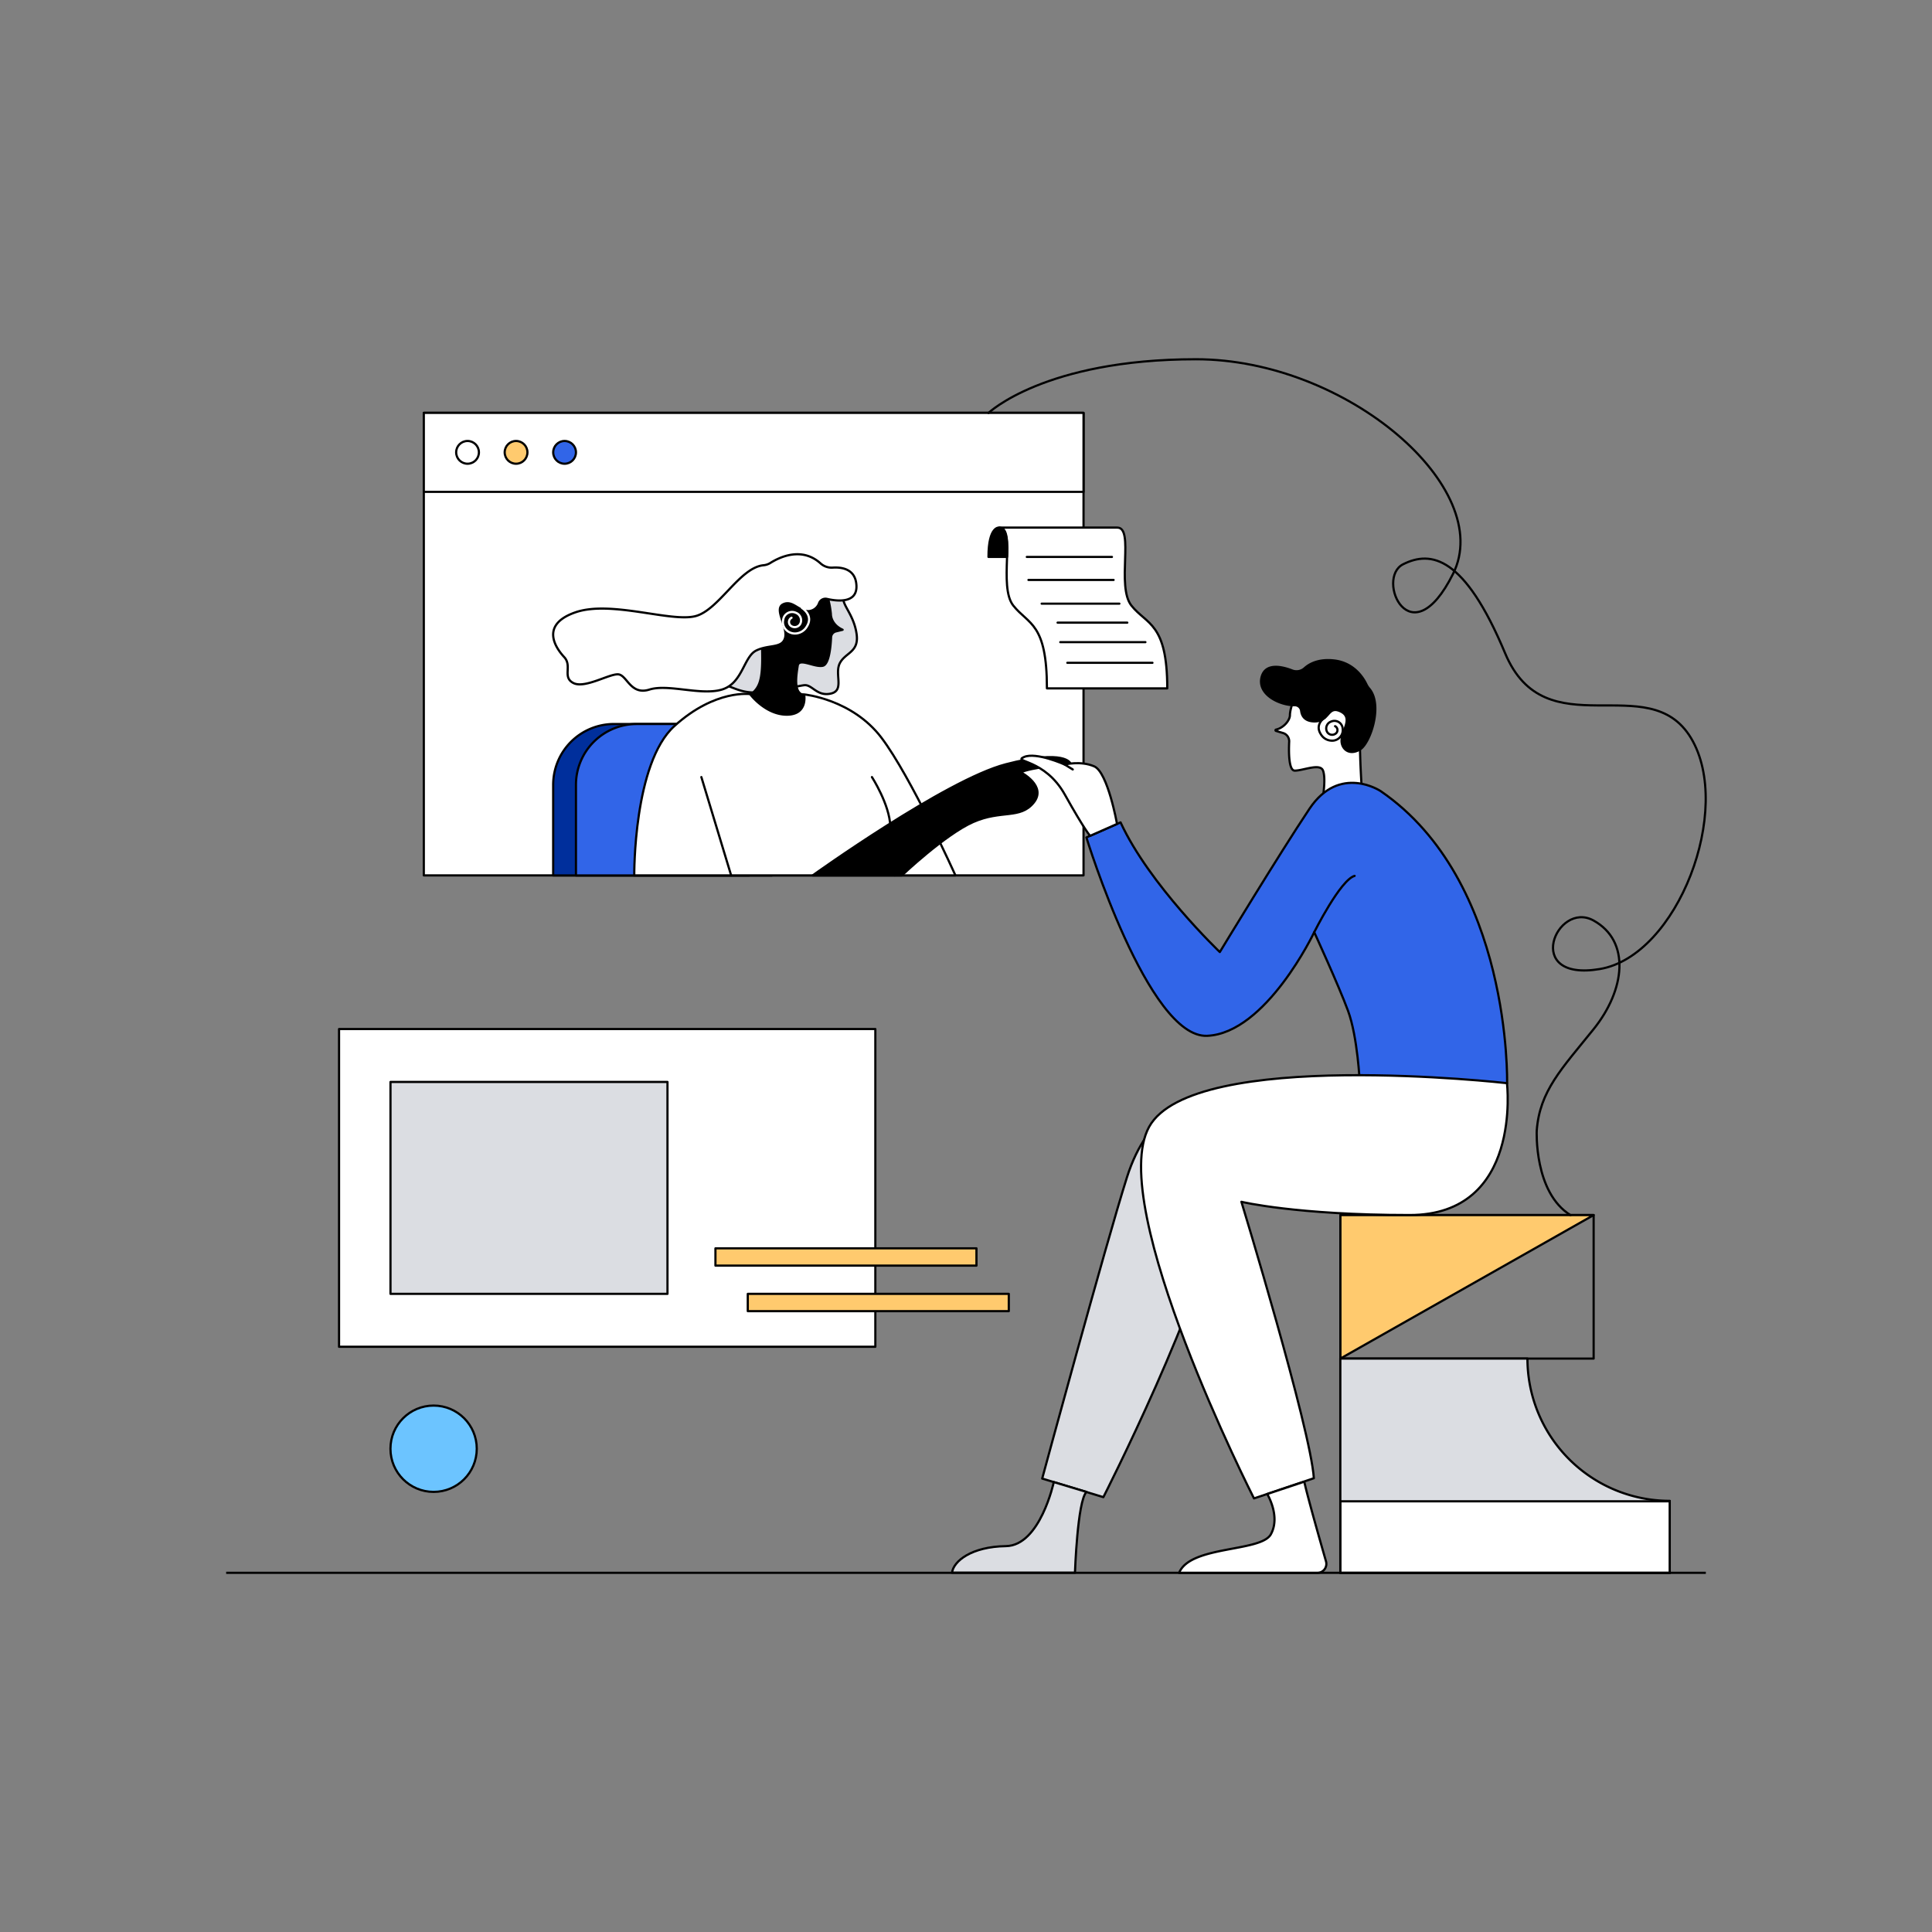<svg id="图层_1" data-name="图层 1" xmlns="http://www.w3.org/2000/svg" viewBox="0 0 800 800"><rect x="0" y="0" width="800" height="800" fill="#808080" stroke="none"/><defs><style>.cls-1,.cls-10{fill:#fff;}.cls-1,.cls-10,.cls-11,.cls-12,.cls-2,.cls-3,.cls-4,.cls-5,.cls-7,.cls-8,.cls-9{stroke:#000;}.cls-1,.cls-2,.cls-3,.cls-4,.cls-5,.cls-6,.cls-7,.cls-9{stroke-linecap:round;stroke-linejoin:round;}.cls-1,.cls-10,.cls-11,.cls-12,.cls-2,.cls-3,.cls-4,.cls-5,.cls-6,.cls-7,.cls-8,.cls-9{stroke-width:0.91px;}.cls-2{fill:#002f9c;}.cls-3{fill:#3165e8;}.cls-4{fill:#dbdde2;}.cls-11,.cls-6,.cls-7{fill:none;}.cls-6{stroke:#fff;}.cls-8,.cls-9{fill:#ffca6e;}.cls-10,.cls-11,.cls-12,.cls-8{stroke-miterlimit:9.15;}.cls-12{fill:#6cc4ff;}</style></defs><rect class="cls-1" x="175.49" y="170.96" width="273.18" height="191.52"/><rect class="cls-1" x="175.49" y="170.96" width="273.18" height="32.71"/><path class="cls-2" d="M310.19,299.8H254.24A25.17,25.17,0,0,0,229.06,325v37.51h81.13Z"/><path class="cls-3" d="M319.62,299.8H263.67A25.18,25.18,0,0,0,238.49,325v37.51h81.13Z"/><path class="cls-4" d="M347.75,241.11a16.48,16.48,0,0,1,1.43,6.55c-.15,3.21,4.37,7.06,5.51,14.77s-4.64,7.7-6.94,12.19,2.06,11.3-3.72,12.58-7.74-3.83-11-3.47-14,3.21-21.31,3-11-4.24-16.43-4,3.08-27.34,3.08-27.34l27-21.7Z"/><path class="cls-1" d="M333,287.55s19.86,1.92,32,17.94,30.63,57,30.63,57h-133s-.4-46.44,16.63-61.86,31.55-13.2,31.55-13.2Z"/><path class="cls-5" d="M333,287.78c-4.74-.51-3.21-8.65-2.69-12.11s6.93.76,10.4,0c2.61-.59,3.25-8.11,3.41-11.77a2.63,2.63,0,0,1,2-2.45l2.79-.68c-3.72-1.66-4.87-4.62-4.87-6.55a39.44,39.44,0,0,0-1.16-6.42c-1.25-7.39-11.68-11.81-18.53-9.76s-9.72,9.24-8.95,25.93-.25,20.33-4.62,23.67c0,0,6.26,8.29,15,8.29S333,287.78,333,287.78Z"/><path class="cls-1" d="M339.74,233.26a6.81,6.81,0,0,0,5,1.78c3.68-.26,9.55.45,9.89,7.37.39,7.5-7.88,6.58-12.21,5.58a2.82,2.82,0,0,0-3.22,1.68,5,5,0,0,1-4.22,3.39c-4.23.26-6.76-4.75-10.7-2.83s2,9.37.81,13.87-6.67,2.7-11.93,5.26-5.62,13.61-14.26,16.18-22.21-2.45-30,0-9.24-5.91-12.83-6.3-13.87,6-18.62,3.6-.38-7.06-3.85-10.78-10.14-13.35,4.62-18.49,39.67,4.24,49.81,1.54c9.64-2.56,18.24-20.09,28.1-21.05a6.46,6.46,0,0,0,2.93-1C322.52,230.9,331.8,226.16,339.74,233.26Z"/><path class="cls-6" d="M332.11,251.75s4.91,3,2,7.65a5.76,5.76,0,0,1-4.49,2.9c-3.26.29-6.09-2.52-5.3-5.71a.36.36,0,0,1,0-.1,3.72,3.72,0,0,1,5.23-2.74,3.32,3.32,0,0,1,2,4.14,2.61,2.61,0,0,1-3.88,1.38,2,2,0,0,1,.08-3.47"/><line class="cls-7" x1="302.75" y1="362.48" x2="290.42" y2="321.77"/><path class="cls-5" d="M336.52,362.48s55.08-39.51,79.92-46,26.77-.36,26.77-.36-17.26,1.79-20.48,3.71c0,0,10.89,5.62,5.27,12.54s-13.35,2.88-25,8-29.55,22.11-29.55,22.11H336.52Z"/><path class="cls-7" d="M361.05,321.77s7.33,11.38,7.6,20.36,1.83,20.35,1.83,20.35"/><circle class="cls-1" cx="193.6" cy="187.31" r="4.71"/><circle class="cls-8" cx="213.69" cy="187.31" r="4.71"/><circle class="cls-3" cx="233.78" cy="187.31" r="4.71"/><rect class="cls-7" x="555.04" y="503.13" width="104.85" height="59.43"/><polyline class="cls-9" points="555.04 562.55 555.04 503.13 659.9 503.13 555.04 562.55"/><path class="cls-4" d="M632.48,562.55H555v88.72H691.39v-29.8A58.91,58.91,0,0,1,632.48,562.55Z"/><rect class="cls-10" x="555.04" y="621.66" width="136.35" height="29.61"/><path class="cls-1" d="M536.13,288.51s-2,5-2,7.6c0,2.22-2.68,5.33-5.75,6a.28.28,0,0,0,0,.55l2.9.87a3.56,3.56,0,0,1,2.54,3.57c-.2,4.27-.22,12,2.31,12,3.5,0,10.5-3.19,11.71,0s0,10.5,0,10.5l16-3.65s-1.67-24.49,0-30.73-9.73-13.08-14.9-13.69S536.13,288.51,536.13,288.51Z"/><path class="cls-5" d="M540.26,276.64a5,5,0,0,1-5.19,1c-4.13-1.61-11-3.26-12.63,2.59-2,7.29,7.44,11.85,13.68,11.78a2.65,2.65,0,0,1,2.67,2.35c.24,1.93,1.35,4.18,5.17,4.35,6.77.3,5.62-6.81,11.18-4.11s0,8.37.39,12.63c.26,2.94,3.17,5.7,7.59,3.12,4.25-2.49,9.62-18.44,3.85-25.19a7.83,7.83,0,0,1-1.17-1.78c-1.22-2.56-5.11-9.07-13.63-9.92C546,272.83,542.27,274.84,540.26,276.64Z"/><path class="cls-3" d="M571.73,327.6s-17-11.41-29.51,7.3-37.12,59.32-37.12,59.32S475.9,366.39,464,340.53l-14.15,6.24s25.56,83.2,50,82.14S544.19,386,544.19,386s10,21.75,14,32.55,4.87,30,4.87,30h61S626,364.86,571.73,327.6Z"/><path class="cls-1" d="M462.54,341.18s-3.83-21.42-9.45-23.85-12.24-.76-12.24-.76-11.79-5.31-16.81-3.11,8.52.59,16.89,15.57,10.48,17.07,10.48,17.07Z"/><line class="cls-7" x1="440.84" y1="316.57" x2="444.21" y2="318.62"/><path class="cls-4" d="M493,457s-17.44,2.33-26.36,30.52-35.09,124.72-35.09,124.72l25.33,7.7s42-82.44,48.5-122l93.29-18.76.61-18.08Z"/><path class="cls-1" d="M624,448.52s6.55,54.6-40.3,54.6-69.66-5.48-69.66-5.48,28.67,94.08,30,114.46l-24.79,8.36s-61.53-121-43.43-153.85S624,448.52,624,448.52Z"/><path class="cls-1" d="M524.73,618.65s5.62,9.2,1.51,16.66-33.46,4.56-38,16h57.22a3.75,3.75,0,0,0,3.61-4.78c-2.48-8.63-7.57-26.51-9-33Z"/><path class="cls-4" d="M436.35,613.7s-5.63,26.32-19.83,26.52-21.7,6.19-22.31,11h50.91s1-29.69,4.77-33.45Z"/><path class="cls-7" d="M544.19,386s10.85-21.7,16.73-23.32"/><path class="cls-7" d="M548.71,297s-4.51,2.77-1.8,7a5.34,5.34,0,0,0,4.13,2.67,4.41,4.41,0,0,0,4.89-5.25l0-.09a3.42,3.42,0,0,0-4.8-2.52,3,3,0,0,0-1.8,3.81,2.4,2.4,0,0,0,3.56,1.27,1.81,1.81,0,0,0-.06-3.19"/><path class="cls-1" d="M413.76,218.47c7.13,0-.52,24.33,5.83,32.3s13.92,7.07,13.92,34.27h49.83c0-27.2-8.5-26.3-14.84-34.27s1.31-32.3-5.83-32.3Z"/><path class="cls-5" d="M413.76,218.47s-4.45-.76-4.45,12.14H417S418,218.41,413.76,218.47Z"/><line class="cls-7" x1="460.43" y1="230.61" x2="425.18" y2="230.61"/><line class="cls-7" x1="461.12" y1="240.14" x2="425.86" y2="240.14"/><line class="cls-7" x1="474.29" y1="265.9" x2="439.04" y2="265.9"/><line class="cls-7" x1="463.51" y1="249.96" x2="431.33" y2="249.96"/><line class="cls-7" x1="466.79" y1="257.82" x2="437.92" y2="257.82"/><line class="cls-7" x1="477.21" y1="274.45" x2="441.96" y2="274.45"/><path class="cls-7" d="M409.31,171s23.24-22.24,85.9-22.24,124.12,53.53,106.48,88.83-32.25,1.86-20.69-3.94,25.42-3.36,42.22,36.8,59.39,5.85,77,35.17-5.48,90.16-37.73,95.63-18-28.59-2.63-20.08,13.18,28.62,0,45-22.32,25.54-23.53,42c0,0-1.22,25.57,14,35"/><rect class="cls-1" x="140.39" y="426.1" width="222.07" height="131.57"/><rect class="cls-4" x="161.69" y="448.01" width="114.7" height="87.75"/><rect class="cls-9" x="296.25" y="516.91" width="108.08" height="7.16"/><rect class="cls-9" x="309.64" y="535.76" width="108.08" height="7.16"/><line class="cls-11" x1="706.35" y1="651.27" x2="93.65" y2="651.27"/><circle class="cls-12" cx="179.55" cy="599.89" r="17.87"/></svg>